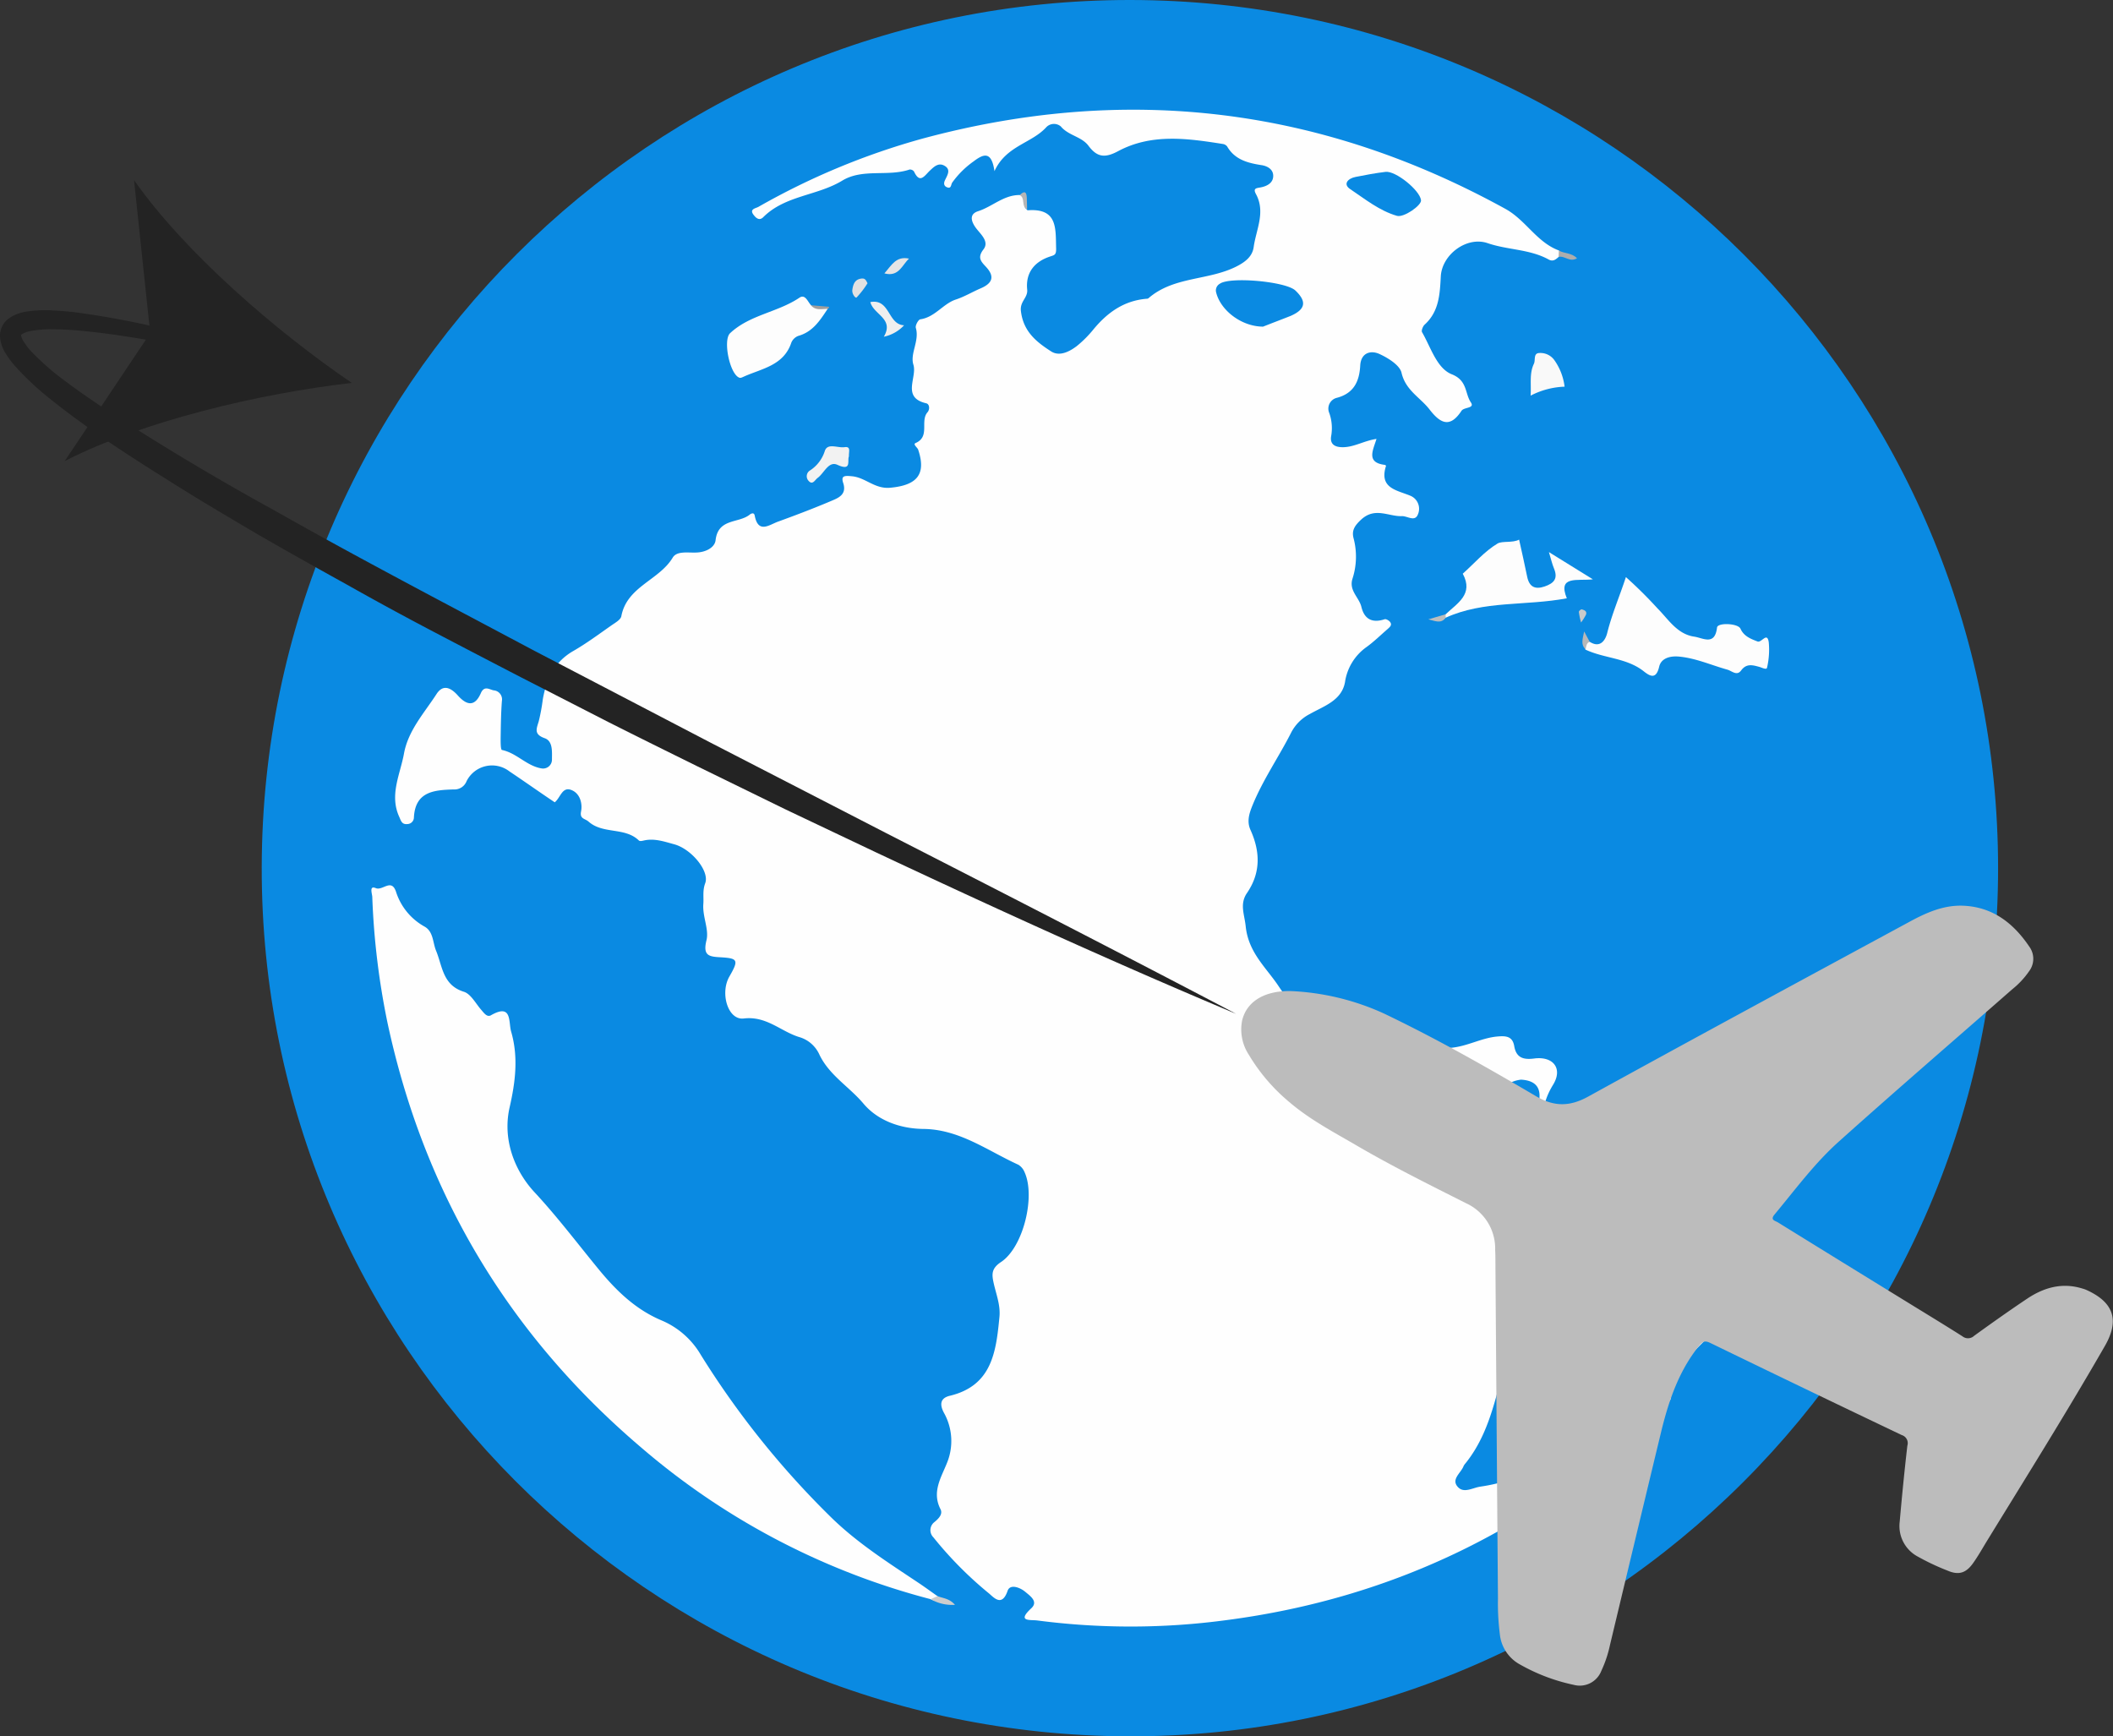 <svg xmlns="http://www.w3.org/2000/svg" viewBox="0 0 416.66 342.39"><rect x="0" y="0" width="416.66" height="342.39" fill="#333333" stroke="none"/><defs><style>.cls-1{fill:#0a8ae2;}.cls-2{fill:#fefefe;}.cls-3{fill:#fdfdfd;}.cls-4{fill:#f9f9f9;}.cls-5{fill:#f2f2f2;}.cls-6{fill:#efefef;}.cls-7{fill:#e5e5e5;}.cls-8{fill:#e1e1e1;}.cls-9{fill:#cdcdcd;}.cls-10{fill:#adadad;}.cls-11{fill:#bdbdbd;}.cls-12{fill:#b5b5b5;}.cls-13{fill:#b8b8b8;}.cls-14{fill:#9f9f9f;}.cls-15{fill:#cacaca;}.cls-16{fill:#bcbcbc;}.cls-17{fill:#232323;}</style></defs><title>logo</title><g id="Livello_2" data-name="Livello 2"><g id="Livello_1-2" data-name="Livello 1"><path class="cls-1" d="M222.91,0C317.39.1,394,76.79,394,171.22S317,342.64,222.53,342.39,51.44,265.36,51.61,171,128.52-.1,222.91,0Z"/><path class="cls-2" d="M307.34,50.67c-.6.53-1.14,1-2.06.45-3.7-2-8-1.82-11.93-3.17-4.12-1.41-9,2.24-9.24,6.54-.19,3.52-.33,6.93-3.19,9.53-.35.32-.68,1.18-.51,1.48,1.74,3,2.9,7.13,5.87,8.31,3.12,1.24,2.55,3.76,3.76,5.54.82,1.22-1.35.9-1.85,1.66-2.23,3.39-4.11,2.57-6.28-.24-1.85-2.4-4.76-3.79-5.55-7.29C276,72,273.69,70.57,272,69.8s-3.64-.27-3.78,2.3c-.17,3.12-1.27,5.47-4.62,6.35a2.19,2.19,0,0,0-1.48,3,8.93,8.93,0,0,1,.37,4.55c-.29,1.71.87,2.25,2.53,2.18,2.16-.09,4-1.27,6.41-1.63-.69,2.26-2.08,4.66,1.63,5.12.09,0,.26.16.25.19-1.41,4.42,2.08,4.77,4.78,5.89a2.78,2.78,0,0,1,1.51,3.68c-.59,1.54-2.07.31-3.16.35-2.64.09-5.28-1.83-8,.65-1.28,1.18-1.92,2.12-1.55,3.64a14.13,14.13,0,0,1-.18,8c-.79,2.37,1.28,3.7,1.74,5.6.59,2.46,2.17,3.24,4.59,2.44.28-.09.88.26,1.1.58.41.6-.13,1-.55,1.38-1.36,1.18-2.66,2.46-4.11,3.51a10.3,10.3,0,0,0-4.26,6.93c-.66,3.66-4.2,4.73-6.94,6.29a8.48,8.48,0,0,0-3.69,3.69c-2.44,4.81-5.55,9.26-7.6,14.29-.67,1.64-1.16,3.2-.41,4.87,1.93,4.28,2.06,8.43-.69,12.45-1.49,2.18-.49,4.22-.25,6.57.54,5.23,4.09,8.16,6.54,11.88,4,6.06,10.25,9.6,16.14,13.48a2,2,0,0,0,1.6.2c5.2-2.11,10.72-1.19,16.07-1.6,3.35-.26,6.15-2,9.41-2.25,1.63-.13,2.86,0,3.19,1.91.39,2.27,1.76,2.73,3.94,2.44,3.78-.49,5.67,2,3.73,5.16-2.64,4.31-2.6,8.27-.23,12.61,3.49,6.36,1.83,13-.06,19.26-.73,2.45-3,4.63-4.63,6.77-2.34,3-4.1,5.8-2.83,9.71a2.14,2.14,0,0,1,0,1.33c-3.21,8.32-3.66,17.7-9.54,25a2.23,2.23,0,0,0-.38.56c-.52,1.36-2.55,2.61-1.07,4.14,1.19,1.24,2.88.1,4.41-.12,7.61-1.1,14-4.55,20-9.2,1.78-1.39,3.71-2.63,5-4.47,2.44-3.37,7-4,9.35-7.49.55-.83,1.62-1.42,1.95-2.3,1.92-5.15,6.61-7.38,10.82-10.75.1,2.58-1.33,3.81-2.7,5.21-3.18,3.24-6.75,6.29-6.86,11.44,0,.61-.85,1.25-1.4,1.78-24.17,23.57-52.89,37.78-86.43,42.13a141.73,141.73,0,0,1-37.07.05c-1.42-.19-4.17.32-1.23-2.41,1.43-1.33-.23-2.43-1.2-3.25s-3-1.64-3.48-.17c-1.08,3.11-2.59,1.43-3.63.52a74.49,74.49,0,0,1-11-11.09,2,2,0,0,1,.2-3c.81-.67,1.72-1.55,1.2-2.56-1.72-3.36.11-6.19,1.24-9a11.38,11.38,0,0,0-.56-10c-.88-1.65-.72-2.9,1.16-3.35,8.35-2,9.13-8.73,9.79-15.56.22-2.32-.64-4.43-1.13-6.62-.38-1.7-.52-2.9,1.43-4.19,4.41-2.91,6.82-12.92,4.67-17.68a3.07,3.07,0,0,0-1.24-1.51c-6.09-2.77-11.63-7-18.75-7.06-4.59-.06-9-1.67-11.8-5s-6.83-5.64-8.74-9.78a6.27,6.27,0,0,0-4-3.36c-3.62-1.14-6.38-4.17-10.87-3.64-3.11.37-4.71-5-2.82-8.28s1.67-3.59-1.75-3.79c-2.24-.13-3.53-.28-2.77-3.36.53-2.16-.81-4.63-.62-7.15.1-1.36-.18-2.62.37-4.1.89-2.39-2.74-6.77-6.14-7.68-1.93-.52-3.87-1.21-5.94-.74-.31.07-.79.19-1,0-2.76-2.68-7.07-1.19-9.93-3.73-.7-.62-1.77-.5-1.47-2s-.16-3.57-1.95-4.24-2.12,1.55-3.24,2.44c-3-2-5.95-4.1-8.94-6.1A5.61,5.61,0,0,0,92,154.05a2.55,2.55,0,0,1-2.53,1.62c-3.74.13-7.58.32-7.85,5.52a1.32,1.32,0,0,1-1.29,1.31c-1.11.13-1.28-.71-1.59-1.39-2-4.33.17-8.39.92-12.51.83-4.57,4-8,6.43-11.76,1.35-2.06,2.92-1.1,4.16.27,1.77,2,3.37,2.31,4.56-.41.67-1.54,1.63-.77,2.51-.57a1.79,1.79,0,0,1,1.65,2.1c-.19,2.47-.21,5-.25,7.44,0,.77,0,2.17.26,2.22,2.91.6,4.89,3.16,7.79,3.63a1.75,1.75,0,0,0,2.07-1.76c0-1.5.21-3.61-1.43-4.19-2.18-.77-1.62-1.84-1.18-3.32a36.87,36.87,0,0,0,.8-4.31c.7-4,2.27-7.41,6-9.56,2.63-1.51,5.08-3.34,7.57-5.08.72-.5,1.79-1.09,1.92-1.79,1.1-5.86,7.44-7.07,10.13-11.55.8-1.34,2.92-.95,4.46-1,1.94,0,3.85-.94,4-2.47.51-4.32,4.57-3.27,6.71-5,.27-.22.87-.52,1,.18.69,3.62,2.87,1.82,4.58,1.2,3.66-1.33,7.31-2.72,10.89-4.25,1.29-.55,2.64-1.28,2-3.32-.52-1.53.24-1.53,1.75-1.38,2.67.27,4.45,2.54,7.5,2.26,5.24-.48,7.15-2.59,5.52-7.49-.16-.47-1.11-1.07-.51-1.33,2.91-1.26.83-4.32,2.34-6.06.49-.56.42-1.61-.24-1.77-4.94-1.14-1.75-5.1-2.54-7.62-.69-2.21,1.24-4.71.48-7.26-.14-.46.49-1.62.88-1.68,2.89-.41,4.51-3.08,7-3.9,1.74-.57,3.25-1.5,4.89-2.2,2.34-1,2.88-2.34,1-4.32-.93-1-1.67-1.77-.43-3.37s-.69-3.09-1.58-4.35c-1-1.43-1.09-2.66.52-3.18,2.78-.89,5-3.16,8.09-3.19,2,.15.45,2.12,1.45,2.78.08.08.16.23.24.23,6-.45,5.48,3.67,5.61,7.61,0,1.17-.31,1.21-1.12,1.48-3.12,1-4.93,3.18-4.59,6.55.16,1.62-1.46,2.3-1.24,4.21.47,4.09,3.1,6.14,6,8,1.6,1,3.53.06,5-1.06a22.16,22.16,0,0,0,3.34-3.35c2.75-3.31,6-5.63,10.47-6a.59.59,0,0,0,.32-.08c5-4.37,11.84-3.47,17.39-6.29,1.79-.91,3.13-2,3.38-3.81.48-3.46,2.39-6.9.45-10.46-.66-1.22.18-1.16,1-1.33,1.27-.26,2.48-.93,2.4-2.39-.07-1.27-1.3-1.86-2.4-2-2.7-.43-5.18-1.09-6.68-3.67a1.33,1.33,0,0,0-.86-.49c-7-1.11-14.07-2.1-20.64,1.42-2.61,1.4-4.15,1.2-5.84-1.06-1.36-1.83-3.95-2-5.47-3.83a2.1,2.1,0,0,0-2.83.14c-2.9,3.22-7.95,3.65-10.24,8.69-.57-3.92-2.06-3.49-4.1-1.94A17.81,17.81,0,0,0,187.77,36c-.27.4-.16,1.26-1,.94-.67-.25-.71-.8-.44-1.38.46-1,1.29-2.14-.15-2.91-1.23-.66-2.15.38-2.94,1.11-1,1-1.89,2.47-3,.07a1,1,0,0,0-.88-.4c-4.32,1.46-9.24-.26-13.28,2.19-4.94,3-11.26,2.9-15.57,7.2-.86.86-1.57,0-1.94-.49-.85-1.14.51-1.25,1-1.55a141.37,141.37,0,0,1,32.31-13.44Q242.17,11.07,296.87,41.2c4,2.21,6.16,6.57,10.52,8.19A.8.8,0,0,1,307.34,50.67Z"/><path class="cls-2" d="M183.52,315.35a142.75,142.75,0,0,1-57.19-30Q87.19,252,76.41,201.68a148.55,148.55,0,0,1-3-24.78c0-.6-.69-2.35.68-1.77s3.09-2,4,.72a12,12,0,0,0,5.65,6.88c1.74,1,1.58,3.13,2.25,4.75,1.27,3.07,1.29,6.78,5.48,8.09,1.38.43,2.33,2.32,3.43,3.57.53.6,1.13,1.51,1.9,1.07,4.25-2.43,3.43,1.34,4,3.24,1.44,5,.84,9.87-.31,14.92-1.43,6.27.94,12.46,4.91,16.73,4.46,4.8,8.39,10,12.49,15,3.55,4.35,7.4,8.12,12.64,10.31a16.3,16.3,0,0,1,7.68,6.79,172.08,172.08,0,0,0,25.75,32.08c5.12,5,11.18,8.86,17.12,12.82,1.29.86,2.54,1.78,3.81,2.67C184.87,316,184.19,315.66,183.52,315.35Z"/><path class="cls-3" d="M313.46,126.55c2.13,1.37,3.14-.4,3.47-1.75.93-3.73,2.45-7.24,3.68-11a84.89,84.89,0,0,1,6.24,6.18c2.11,2.1,3.84,5.06,7.22,5.56,1.76.26,4.09,1.85,4.51-1.8.12-1,4.13-.84,4.62.23.67,1.49,2,2,3.35,2.52.8.34,1.92-2,2.23.17a15.64,15.64,0,0,1-.34,5c-.09.48-1,0-1.47-.14-1.32-.36-2.57-.76-3.63.68-.86,1.17-1.82.1-2.72-.15-3.19-.89-6.24-2.28-9.59-2.58-1.72-.15-3.47.32-3.86,2-.57,2.43-1.66,2-3,.94-3.39-2.71-7.83-2.55-11.55-4.32C312.54,127.32,312.13,126.47,313.46,126.55Z"/><path class="cls-3" d="M285.07,121.13c2.28-2.18,5.57-3.94,3.37-8,2.25-2,4.3-4.42,6.86-5.95.92-.55,3-.08,4.25-.77.56,2.54,1.11,4.92,1.59,7.31.41,2,1.54,2.58,3.44,1.93s2.66-1.59,1.85-3.55c-.37-.89-.58-1.84-1-3.23l8.67,5.37c-3.05.35-7-.81-5.14,3.74-8.12,1.54-16.36.4-23.89,3.83q-.31-.23-.2-.45T285.07,121.13Z"/><path class="cls-3" d="M163.21,60.9c-1.48,2.23-2.9,4.51-5.74,5.32a2.4,2.4,0,0,0-1.42,1.32c-1.5,4.55-5.8,5.12-9.38,6.73-.27.12-.61.3-.85.22-1.92-.65-3.31-7.43-1.85-8.79,3.88-3.64,9.38-4.1,13.68-7,1.12-.75,1.61.76,2.24,1.45C160.86,61.09,162.23,60.08,163.21,60.9Z"/><path class="cls-4" d="M308.52,76.25a15.61,15.61,0,0,0-6.7,1.77c.15-2.33-.28-4.36.65-6.29.35-.73-.16-2.1,1.09-2.12A3.37,3.37,0,0,1,306.49,71,11.4,11.4,0,0,1,308.52,76.25Z"/><path class="cls-5" d="M167.4,90c-.38.77.63,3-2.27,1.66-1.76-.8-2.61,1.64-3.9,2.58-.55.4-1,1.54-1.84.52a1.33,1.33,0,0,1,.35-2,7.12,7.12,0,0,0,2.91-3.85c.54-1.61,2.53-.54,3.87-.73S167.34,89.06,167.4,90Z"/><path class="cls-6" d="M171.62,59.57c3.93-.73,3.4,4.44,6.66,4.57a7.54,7.54,0,0,1-4,2.26C176.38,62.83,172.25,62.06,171.62,59.57Z"/><path class="cls-7" d="M179.25,51c-1.37,1.24-2,3.68-4.86,2.91C175.79,52.34,176.68,50.44,179.25,51Z"/><path class="cls-8" d="M171.07,55.85a17.61,17.61,0,0,1-2.17,2.82c-.21.19-.93-.71-.83-1.49.16-1.18.52-2.15,1.91-2.26C170.66,54.87,170.81,55.4,171.07,55.85Z"/><path class="cls-9" d="M183.52,315.35l1.34-.6c1.08.42,2.36.45,3.45,1.71A8.49,8.49,0,0,1,183.52,315.35Z"/><path class="cls-10" d="M307.34,50.67l.05-1.27c1.06.64,2.53.41,3.58,1.53C309.51,51.8,308.51,50.34,307.34,50.67Z"/><path class="cls-11" d="M285.07,121.13v.68c-.94,1.3-2.2.58-3.42.32Z"/><path class="cls-12" d="M202.53,41.26c-1.22-.54-.28-2.21-1.45-2.78.77-.78,1.33-.86,1.39.46C202.51,39.72,202.51,40.49,202.53,41.26Z"/><path class="cls-13" d="M313.46,126.55c-.67.28-.67.91-.79,1.48-1-.9-.61-1.94-.29-3.51Z"/><path class="cls-14" d="M163.21,60.9c-1.16,0-2.39.4-3.31-.71l3.55.3a.3.3,0,0,1,0,.23A1,1,0,0,1,163.21,60.9Z"/><path class="cls-15" d="M311.77,122.75a14.07,14.07,0,0,1-.44-2.1c0-.17.43-.53.57-.49.49.14,1.1.34.83,1.07A11,11,0,0,1,311.77,122.75Z"/><path class="cls-1" d="M249.07,64.41c-4.25,0-8.39-3.2-9.26-6.75a1.51,1.51,0,0,1,.73-1.71c2-1.43,13-.46,14.9,1.34,2.28,2.17,2,3.71-.93,5C252.56,63.06,250.57,63.81,249.07,64.41Z"/><path class="cls-1" d="M280.21,39.49c.12,1-3.39,3.47-4.75,3.07-3.45-1-6.25-3.28-9.16-5.23-1.56-1-.53-2.14,1-2.44,2-.4,3.93-.76,5.92-1S280,37.53,280.21,39.49Z"/><path class="cls-1" d="M299.92,212.9c2.21.12,3.68,1,3.66,3.21,0,2.55-1.61,3.83-4.06,3.93a3,3,0,0,1-3.5-3.18C296,214.27,297.71,213.18,299.92,212.9Z"/><path class="cls-16" d="M254.48,195.43a49.24,49.24,0,0,1,18.4,4.42c10.29,4.92,20.2,10.54,30,16.31,3.58,2.1,6.65,2.08,10.27.09,21-11.56,42.17-23,63.27-34.42,3.4-1.85,6.9-3.44,10.9-3.22,5.87.32,9.91,3.64,13,8.3a4.07,4.07,0,0,1-.21,4.62,16.71,16.71,0,0,1-3.33,3.56c-11.4,10-22.87,19.88-34.16,30-4.82,4.31-8.6,9.48-12.7,14.4-.93,1.11.14,1.23.67,1.56q12.62,7.81,25.25,15.57c3.71,2.29,7.45,4.55,11.13,6.89a1.75,1.75,0,0,0,2.31-.1c3.45-2.49,6.91-4.95,10.44-7.31,3.33-2.23,6.94-3.25,10.93-2a6.3,6.3,0,0,1,.66.22c5.1,2.27,6.88,5.63,3.77,11.06-7.47,13-15.45,25.74-23.3,38.53-.91,1.49-1.75,3-2.78,4.43-1.41,1.93-2.86,2.29-5,1.36a46.26,46.26,0,0,1-5.83-2.75,6.82,6.82,0,0,1-3.57-6.87c.44-5,.93-10,1.51-15a1.67,1.67,0,0,0-1.12-2.1q-18.88-9-37.7-18.14c-.93-.45-1.44-.44-2.14.41-4,4.9-6,10.68-7.5,16.72q-5.11,21.2-10.18,42.41a23.45,23.45,0,0,1-1.71,5.11,4.56,4.56,0,0,1-5.44,2.75,36.88,36.88,0,0,1-10.57-4,7.68,7.68,0,0,1-4-6,48.35,48.35,0,0,1-.37-7q-.26-33.05-.5-66.11c0-.87,0-1.75-.05-2.62a9.82,9.82,0,0,0-5.76-9.25c-7.21-3.64-14.45-7.23-21.43-11.3-4.62-2.7-9.38-5.18-13.47-8.7a36.29,36.29,0,0,1-7.91-9.26,9.12,9.12,0,0,1-1.34-6.69C245.76,197.58,249.21,195.35,254.48,195.43Z"/><path class="cls-17" d="M243.76,199.93c-24-10.07-47.61-20.84-71.13-31.9L155,159.66l-17.51-8.56c-5.83-2.88-11.65-5.75-17.46-8.68l-17.35-8.89q-8.66-4.48-17.28-9t-17.14-9.33q-8.54-4.72-17-9.57C45.65,102.32,40,99,34.5,95.55S23.44,88.61,18.09,84.81c-2.68-1.9-5.33-3.85-7.91-5.92a55.33,55.33,0,0,1-7.42-6.94A17.67,17.67,0,0,1,1.12,69.7,7.32,7.32,0,0,1,0,66.47c0-.18,0-.35,0-.53s.05-.39.09-.58a3.73,3.73,0,0,1,.4-1.13,4.19,4.19,0,0,1,.68-.94A5.77,5.77,0,0,1,2,62.61a8.39,8.39,0,0,1,3-1.13,23.92,23.92,0,0,1,5.28-.27c1.69.08,3.36.22,5,.43a171.45,171.45,0,0,1,19.28,3.78l1.23.3-.52,2.4L34,67.9c-6.36-1.14-12.75-2.25-19.1-2.77-1.59-.13-3.16-.19-4.71-.2a20.35,20.35,0,0,0-4.41.4,4.64,4.64,0,0,0-1.5.6c0,.05-.12.09-.13.12s-.05,0,0,0,0,0,0,0,0,0,0,0l0,.08a3.69,3.69,0,0,0,.57,1.29A13.64,13.64,0,0,0,6,69.14a51.47,51.47,0,0,0,7,6.11c2.54,1.91,5.18,3.72,7.86,5.49Q28.92,86,37.28,91t16.83,9.65q8.45,4.78,17,9.41t17.14,9.18l17.18,9.12,34.52,18,34.61,17.83C197.64,176,220.75,187.84,243.76,199.93Z"/><path class="cls-17" d="M69.38,75.51C51.33,77.56,28.22,83,12.76,90.92L29.62,65.69,26.43,35.52C36.42,49.75,54.36,65.29,69.38,75.51Z"/></g></g></svg>